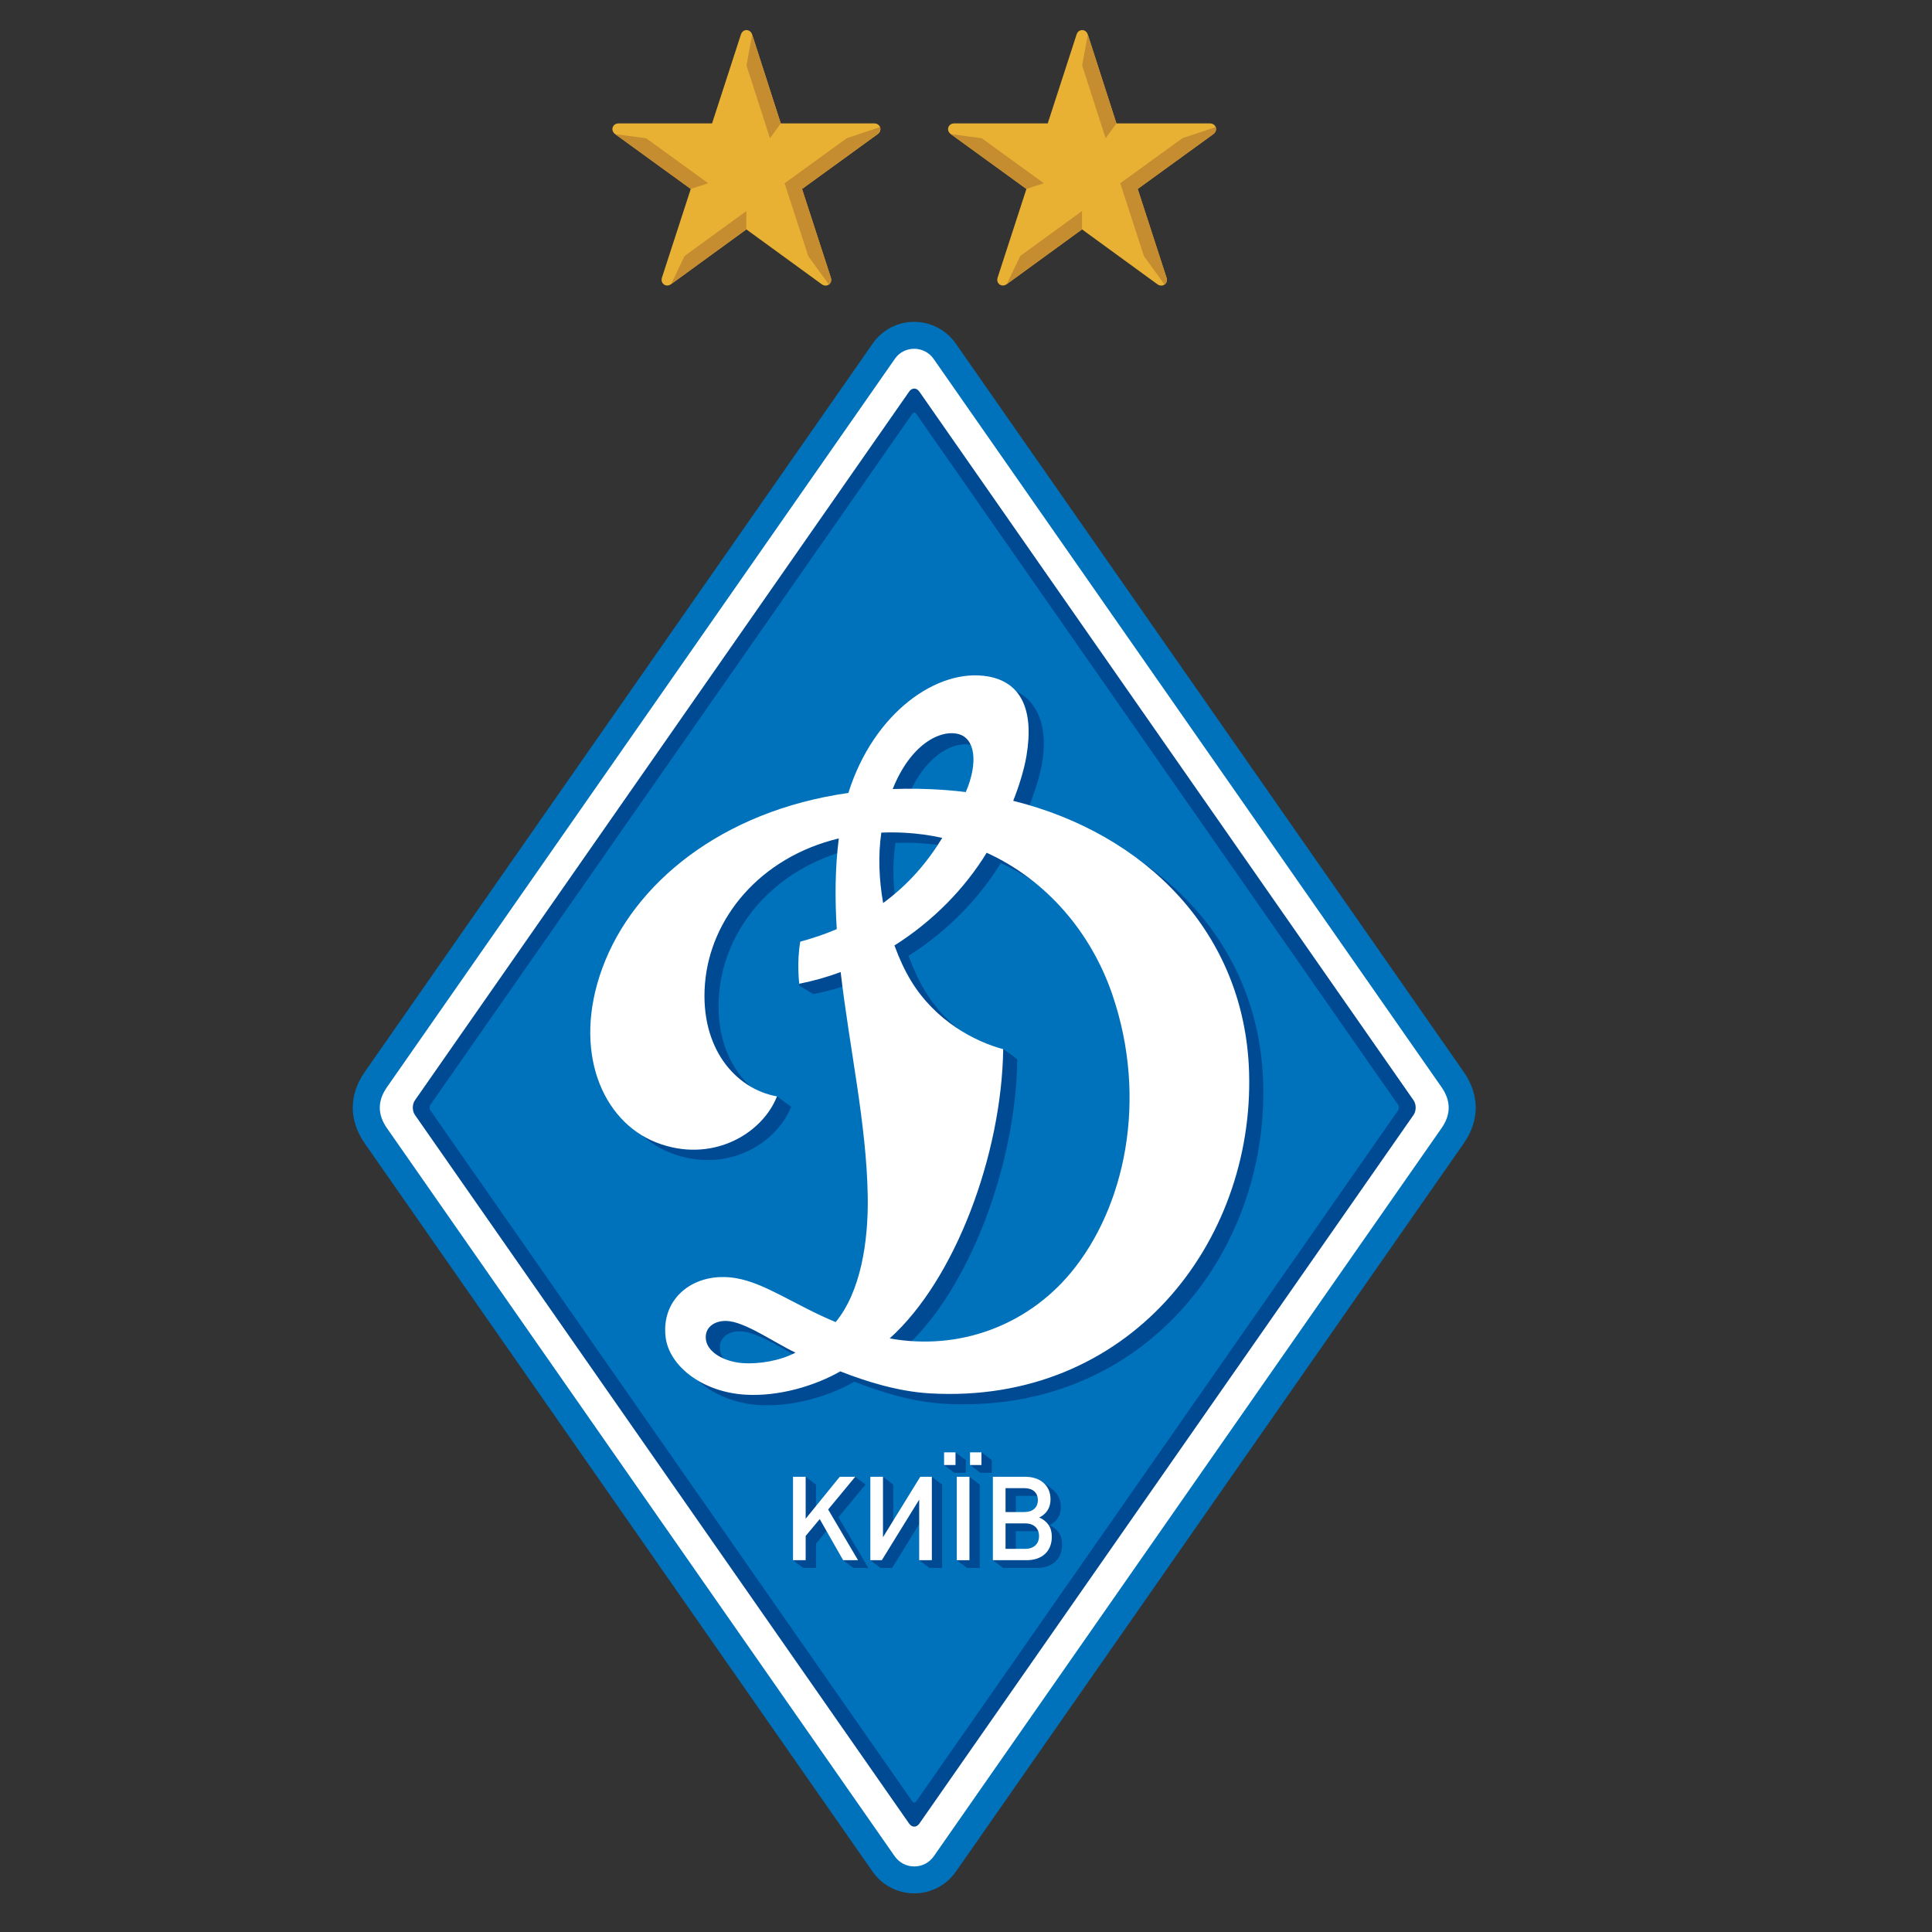 <?xml version="1.0" encoding="utf-8"?>
<!-- Generator: Adobe Illustrator 19.1.0, SVG Export Plug-In . SVG Version: 6.00 Build 0)  -->
<svg version="1.1" id="Layer_1" xmlns="http://www.w3.org/2000/svg" xmlns:xlink="http://www.w3.org/1999/xlink" x="0px" y="0px"
	 viewBox="0 0 500 500" enable-background="new 0 0 500 500" xml:space="preserve">
<rect x="0" y="0" width="500" height="500" fill="#333333" stroke="none"/>
<g>
	<g>
		<g>
			<path fill-rule="evenodd" clip-rule="evenodd" fill="#0072BC" d="M236.608,490.001c-4.296,0-8.329-2.107-10.792-5.639
				C203.924,452.965,105.58,311.938,94.43,295.955c-4.178-5.988-4.18-12.585-0.004-18.574l35.119-50.361
				c37.346-53.555,94.825-135.981,96.362-138.181c2.42-3.471,6.409-5.543,10.668-5.543c4.282,0,8.301,2.087,10.753,5.585
				c1.777,2.535,128.329,183.994,131.467,188.507c4.164,5.992,4.161,12.584-0.011,18.563l-4.975,7.132
				C282.558,433.913,254.7,473.876,247.398,484.363C244.941,487.894,240.908,490.001,236.608,490.001L236.608,490.001z"/>
			<path fill-rule="evenodd" clip-rule="evenodd" fill="#FFFFFF" d="M373.068,291.965c-2.363,3.384-113.457,162.66-131.389,188.417
				c-2.456,3.528-7.674,3.544-10.148-0.005c-17.201-24.666-119.722-171.685-131.389-188.409c-2.465-3.534-2.471-7.061-0.001-10.603
				c7.585-10.877,129.22-185.303,131.478-188.539c2.399-3.439,7.571-3.411,10.001,0.055s128.914,184.834,131.453,188.485
				C375.538,284.913,375.531,288.437,373.068,291.965z"/>
			<path fill-rule="evenodd" clip-rule="evenodd" fill="#004A93" d="M237.919,471.957c-0.723,1.037-1.905,1.037-2.628,0
				L107.377,288.532c-0.722-1.036-0.722-2.732,0-3.768L235.291,101.34c0.723-1.036,1.906-1.036,2.628,0l127.914,183.424
				c0.723,1.035,0.723,2.731,0,3.768L237.919,471.957z"/>
			<path fill-rule="evenodd" clip-rule="evenodd" fill="#0072BC" d="M237.098,466.218c-0.271,0.389-0.714,0.389-0.986,0
				L111.379,287.355c-0.272-0.389-0.272-1.025,0-1.415L236.112,107.08c0.272-0.389,0.715-0.389,0.986,0L361.83,285.941
				c0.271,0.389,0.271,1.025,0,1.415L237.098,466.218z"/>
		</g>
		<g>
			<path fill-rule="evenodd" clip-rule="evenodd" fill="#004A93" d="M326.912,280.195c-1.087-36.261-26.901-61.785-61.064-70.272
				c1.535-3.816,2.915-7.831,3.616-11.262c2.42-11.836-1.844-19.478-10.113-20.921c-12.995-2.27-29.587,9.29-36.146,30.156
				c-32.868,4.648-55.659,23.494-63.664,45.305c-7.887,21.485-0.009,39.647,13.892,45.124c14.223,5.603,27.42-2.035,31.301-11.901
				c-0.76-0.555-3.665-2.693-3.665-2.693s-1.071,1.271-2.038,0.781c-8.065-4.089-13.979-13.63-12.95-27.076
				c1.309-17.101,14.249-32.875,34.648-37.771c-0.984,7.867-1.016,15.787-0.51,23.713c-2.913,1.247-6.057,2.349-9.469,3.272
				c-0.557,3.264-3.983,8.395-3.983,8.395l3.732,2.234c3.686-0.731,7.264-1.754,10.712-3.028c2.271,19.694,6.711,39.293,7.01,58.063
				c0.184,11.551-1.773,24.61-8.304,32.525c-10.564-4.387-18.126-10.041-25.739-11.36c-10.708-1.855-19.476,5.023-18.274,15.206
				c0.879,7.451,9.386,14.216,20.521,14.931c8.773,0.562,18.241-2.322,24.687-6.029c6.566,2.581,14.898,5.211,23.114,5.692
				C295.701,366.295,328.235,324.355,326.912,280.195z M251.57,192.822c4.167,0.997,4.637,7.214,1.555,14.784
				c-1.645-0.195-3.304-0.358-4.975-0.479c-4.632-0.334-9.123-0.406-13.471-0.243C239.236,195.428,246.807,191.685,251.57,192.822z
				 M231.732,218.156c1.966-0.08,3.978-0.075,6.043,0.037c3.361,0.183,6.611,0.636,9.741,1.33
				c-3.748,6.189-8.628,12.086-15.281,17.012C231.162,230.582,230.855,224.249,231.732,218.156z M195.966,355.46
				c-4.804-0.321-9.127-2.736-9.617-6.006c-0.461-3.086,2.007-4.979,5.226-4.92c4.708,0.089,12.094,5.404,17.935,8.203
				C205.439,354.901,199.961,355.727,195.966,355.46z M280.767,332.073c-11.366,13.681-28.922,20.223-46.869,16.986
				c16.955-15.207,28.984-47.567,29.38-74.847c-1.148-1.096-3.657-2.677-3.657-2.677s-0.223,1.413-1.038,1.077
				c-6.568-2.703-14.135-7.78-19.217-16.197c-1.547-2.56-2.995-5.638-4.231-9.051c9.998-6.314,18.227-14.773,23.865-23.998
				c15.597,7.111,27.031,20.735,32.479,36.58C300.855,287.217,294.776,315.21,280.767,332.073z"/>
			<path fill-rule="evenodd" clip-rule="evenodd" fill="#FFFFFF" d="M323.262,277.517c-1.085-36.254-26.893-61.775-61.046-70.267
				c1.562-3.946,2.831-8.043,3.44-11.67c2.062-12.254-1.685-19.075-9.955-20.519c-12.994-2.269-29.587,9.29-36.146,30.157
				c-32.868,4.648-55.658,23.494-63.664,45.305c-7.888,21.484-0.01,39.647,13.893,45.124c14.221,5.602,27.419-2.036,31.3-11.903
				c-10.762-1.912-19.912-12.523-18.652-28.988c1.308-17.101,14.249-32.875,34.648-37.772c-0.975,7.788-1.013,15.629-0.524,23.474
				c-2.91,1.236-6.049,2.329-9.455,3.25c-0.938,5.498-0.25,10.889-0.25,10.889c3.685-0.731,7.263-1.754,10.713-3.028
				c2.27,19.694,6.709,39.292,7.008,58.064c0.185,11.551-1.773,24.61-8.303,32.525c-10.564-4.387-18.126-10.041-25.739-11.36
				c-10.708-1.855-19.476,5.023-18.274,15.206c0.878,7.451,9.386,14.216,20.521,14.931c8.772,0.562,18.241-2.321,24.687-6.029
				c6.566,2.581,14.898,5.21,23.116,5.692C292.05,363.617,324.587,321.677,323.262,277.517z M248.03,189.969
				c4.268,1.098,5.231,7.236,1.923,15.016c-1.801-0.223-3.619-0.405-5.453-0.537c-4.63-0.334-9.121-0.406-13.468-0.243
				C235.622,192.661,243.284,188.746,248.03,189.969z M228.082,215.478c1.967-0.08,3.979-0.076,6.043,0.037
				c3.357,0.183,6.603,0.635,9.73,1.327c-3.752,6.158-8.636,11.989-15.298,16.86C227.507,227.793,227.214,221.517,228.082,215.478z
				 M192.317,352.782c-4.805-0.321-9.127-2.736-9.617-6.007c-0.462-3.085,2.006-4.979,5.226-4.919
				c4.709,0.089,12.093,5.404,17.934,8.203C201.79,352.223,196.313,353.049,192.317,352.782z M277.117,329.394
				c-11.366,13.682-28.92,20.224-46.868,16.986c16.954-15.207,28.983-47.567,29.379-74.846c-7.315-1.97-17.556-7.272-23.912-17.797
				c-1.545-2.56-2.994-5.638-4.231-9.052c9.999-6.313,18.228-14.772,23.865-23.997c15.597,7.111,27.032,20.735,32.479,36.58
				C297.205,284.538,291.126,312.532,277.117,329.394z"/>
		</g>
		<g>
			<g>
				<path fill="#004A93" d="M220.871,405.784l-2.664-2.007l-3.4-8.636l-3.639,4.366v6.277h-3.274l-2.657-2.007l2.657-1.308v-18.273
					l0.612-2.007l2.662,2.007v9.808l9.182-11.184l0.982-0.63l2.662,2.007l-7.004,8.46l7.731,13.128H220.871z"/>
				<path fill="#004A93" d="M240.548,405.784l-2.658-2.004l2.658-13.671l-9.671,15.675h-2.972l-2.662-2.007l2.662-19.581
					l0.614-1.996l2.66,1.996v14.521l9.98-16.52l2.663,1.999v21.587H240.548z"/>
				<path fill="#004A93" d="M246.966,381.148l-2.636-2.005l2.948-3.269l2.67,2v3.274H246.966z M250.281,405.784l-2.662-1.973
					l3.261-21.614l2.675,1.999v21.587H250.281z M253.707,381.148l-2.644-2.007l2.954-3.295l2.657,2.029v3.274H253.707z"/>
				<path fill="#004A93" d="M268.352,405.784h-8.732l-2.663-2.002l2.663-19.586l10.179-0.646c0,0,1.819,1.222,2.957,2.238
					c1.136,1.016,1.782,2.47,1.782,4.23c0,2.183-1,3.759-2.911,4.699c2.123,1.002,3.245,2.547,3.245,5.003
					C274.87,403.449,272.384,405.784,268.352,405.784z M267.744,387.138h-4.85v5.567h4.85c2.184,0,2.716-0.535,2.716-2.475
					S269.928,387.138,267.744,387.138z M268.018,396.264h-5.125v6.579h5.125c2.182,0,3.547-1.273,3.547-3.304
					C271.565,397.537,270.201,396.264,268.018,396.264z"/>
			</g>
			<g>
				<path fill="#FFFFFF" d="M218.207,403.778l-6.064-10.641l-3.638,4.365v6.276h-3.274v-21.587h3.274v10.854l8.822-10.854h4.002
					l-7.004,8.46l7.731,13.128H218.207z"/>
				<path fill="#FFFFFF" d="M237.885,403.778v-15.674l-9.671,15.674h-2.972v-21.587h3.274v15.646l9.642-15.646h3.002v21.587H237.885
					z"/>
				<path fill="#FFFFFF" d="M244.328,379.144v-3.275h2.956v3.275H244.328z M247.618,403.778v-21.587h3.275v21.587H247.618z
					 M251.043,379.144v-3.275h2.959v3.275H251.043z"/>
				<path fill="#FFFFFF" d="M265.688,403.778h-8.732v-21.587h8.399c3.941,0,6.519,2.305,6.519,5.822c0,2.184-1.002,3.76-2.911,4.699
					c2.123,1.002,3.245,2.548,3.245,5.003C272.207,401.443,269.721,403.778,265.688,403.778z M265.082,385.132h-4.85v6.185h4.85
					c2.184,0,3.517-1.153,3.517-3.092C268.6,386.285,267.266,385.132,265.082,385.132z M265.355,394.258h-5.123v6.579h5.123
					c2.184,0,3.548-1.273,3.548-3.305C268.903,395.531,267.539,394.258,265.355,394.258z"/>
			</g>
		</g>
	</g>
	<g>
		<g>
			<path fill="#E8B134" d="M226.24,31.938c-0.798,0-13.566,0-24.178,0c-3.36-10.407-7.139-22.134-7.404-22.983
				c-0.483-1.548-2.427-1.571-2.915-0.003c-0.236,0.763-4.182,12.895-7.463,22.986c-10.612,0-23.38,0-24.18,0
				c-1.63,0-2.184,1.838-0.897,2.772c0.639,0.463,10.965,7.953,19.564,14.19c-3.276,10.081-7.205,22.173-7.451,22.932
				c-0.502,1.551,1.074,2.645,2.36,1.71c0.637-0.462,10.903-7.935,19.479-14.177c8.581,6.246,18.871,13.737,19.508,14.2
				c1.287,0.936,2.864-0.159,2.36-1.709c-0.246-0.759-4.181-12.865-7.456-22.951c8.599-6.236,18.932-13.73,19.569-14.194
				C228.425,33.776,227.87,31.938,226.24,31.938z"/>
			<g>
				<polygon fill="#C58C30" points="183.279,47.426 167.213,35.778 159.204,34.71 178.768,48.899 				"/>
				<polygon fill="#C58C30" points="199.265,35.777 199.265,35.777 202.061,31.938 194.658,8.955 193.191,16.936 				"/>
				<polygon fill="#C58C30" points="177.166,66.251 173.676,73.541 193.155,59.364 193.157,54.617 				"/>
				<path fill="#C58C30" d="M227.755,32.893c-0.383,0.133-6.305,2.108-8.632,2.883h0.003l-16.072,11.654l6.12,18.84
					c1.933,2.665,5.315,7.336,5.34,7.37c0.493-0.351,0.76-1.012,0.509-1.787c-0.246-0.759-4.181-12.865-7.456-22.951
					c8.599-6.236,18.932-13.73,19.569-14.194C227.811,34.221,227.98,33.485,227.755,32.893z"/>
			</g>
		</g>
		<g>
			<path fill="#E8B134" d="M313.107,31.938c-0.798,0-13.566,0-24.178,0c-3.36-10.407-7.139-22.134-7.402-22.983
				c-0.483-1.548-2.429-1.571-2.916-0.003c-0.236,0.763-4.18,12.895-7.461,22.986c-10.614,0-23.382,0-24.181,0
				c-1.63,0-2.184,1.838-0.895,2.772c0.637,0.463,10.965,7.953,19.564,14.19c-3.277,10.081-7.207,22.173-7.451,22.932
				c-0.504,1.551,1.072,2.645,2.358,1.71c0.637-0.462,10.903-7.935,19.479-14.177c8.581,6.246,18.871,13.737,19.51,14.2
				c1.286,0.936,2.862-0.159,2.358-1.709c-0.246-0.759-4.18-12.865-7.456-22.951c8.599-6.236,18.932-13.73,19.569-14.194
				C315.291,33.776,314.738,31.938,313.107,31.938z"/>
			<g>
				<polygon fill="#C58C30" points="270.146,47.426 254.081,35.778 246.073,34.71 265.637,48.899 				"/>
				<polygon fill="#C58C30" points="286.133,35.777 286.133,35.777 288.929,31.938 281.527,8.955 280.059,16.936 				"/>
				<polygon fill="#C58C30" points="264.033,66.251 260.544,73.541 280.023,59.364 280.026,54.617 				"/>
				<path fill="#C58C30" d="M314.623,32.893c-0.383,0.133-6.305,2.108-8.63,2.883h0.002l-16.07,11.654l6.12,18.84
					c1.931,2.665,5.315,7.336,5.34,7.37c0.491-0.351,0.76-1.012,0.507-1.787c-0.246-0.759-4.18-12.865-7.456-22.951
					c8.599-6.236,18.932-13.73,19.569-14.194C314.679,34.221,314.848,33.485,314.623,32.893z"/>
			</g>
		</g>
	</g>
</g>
</svg>

